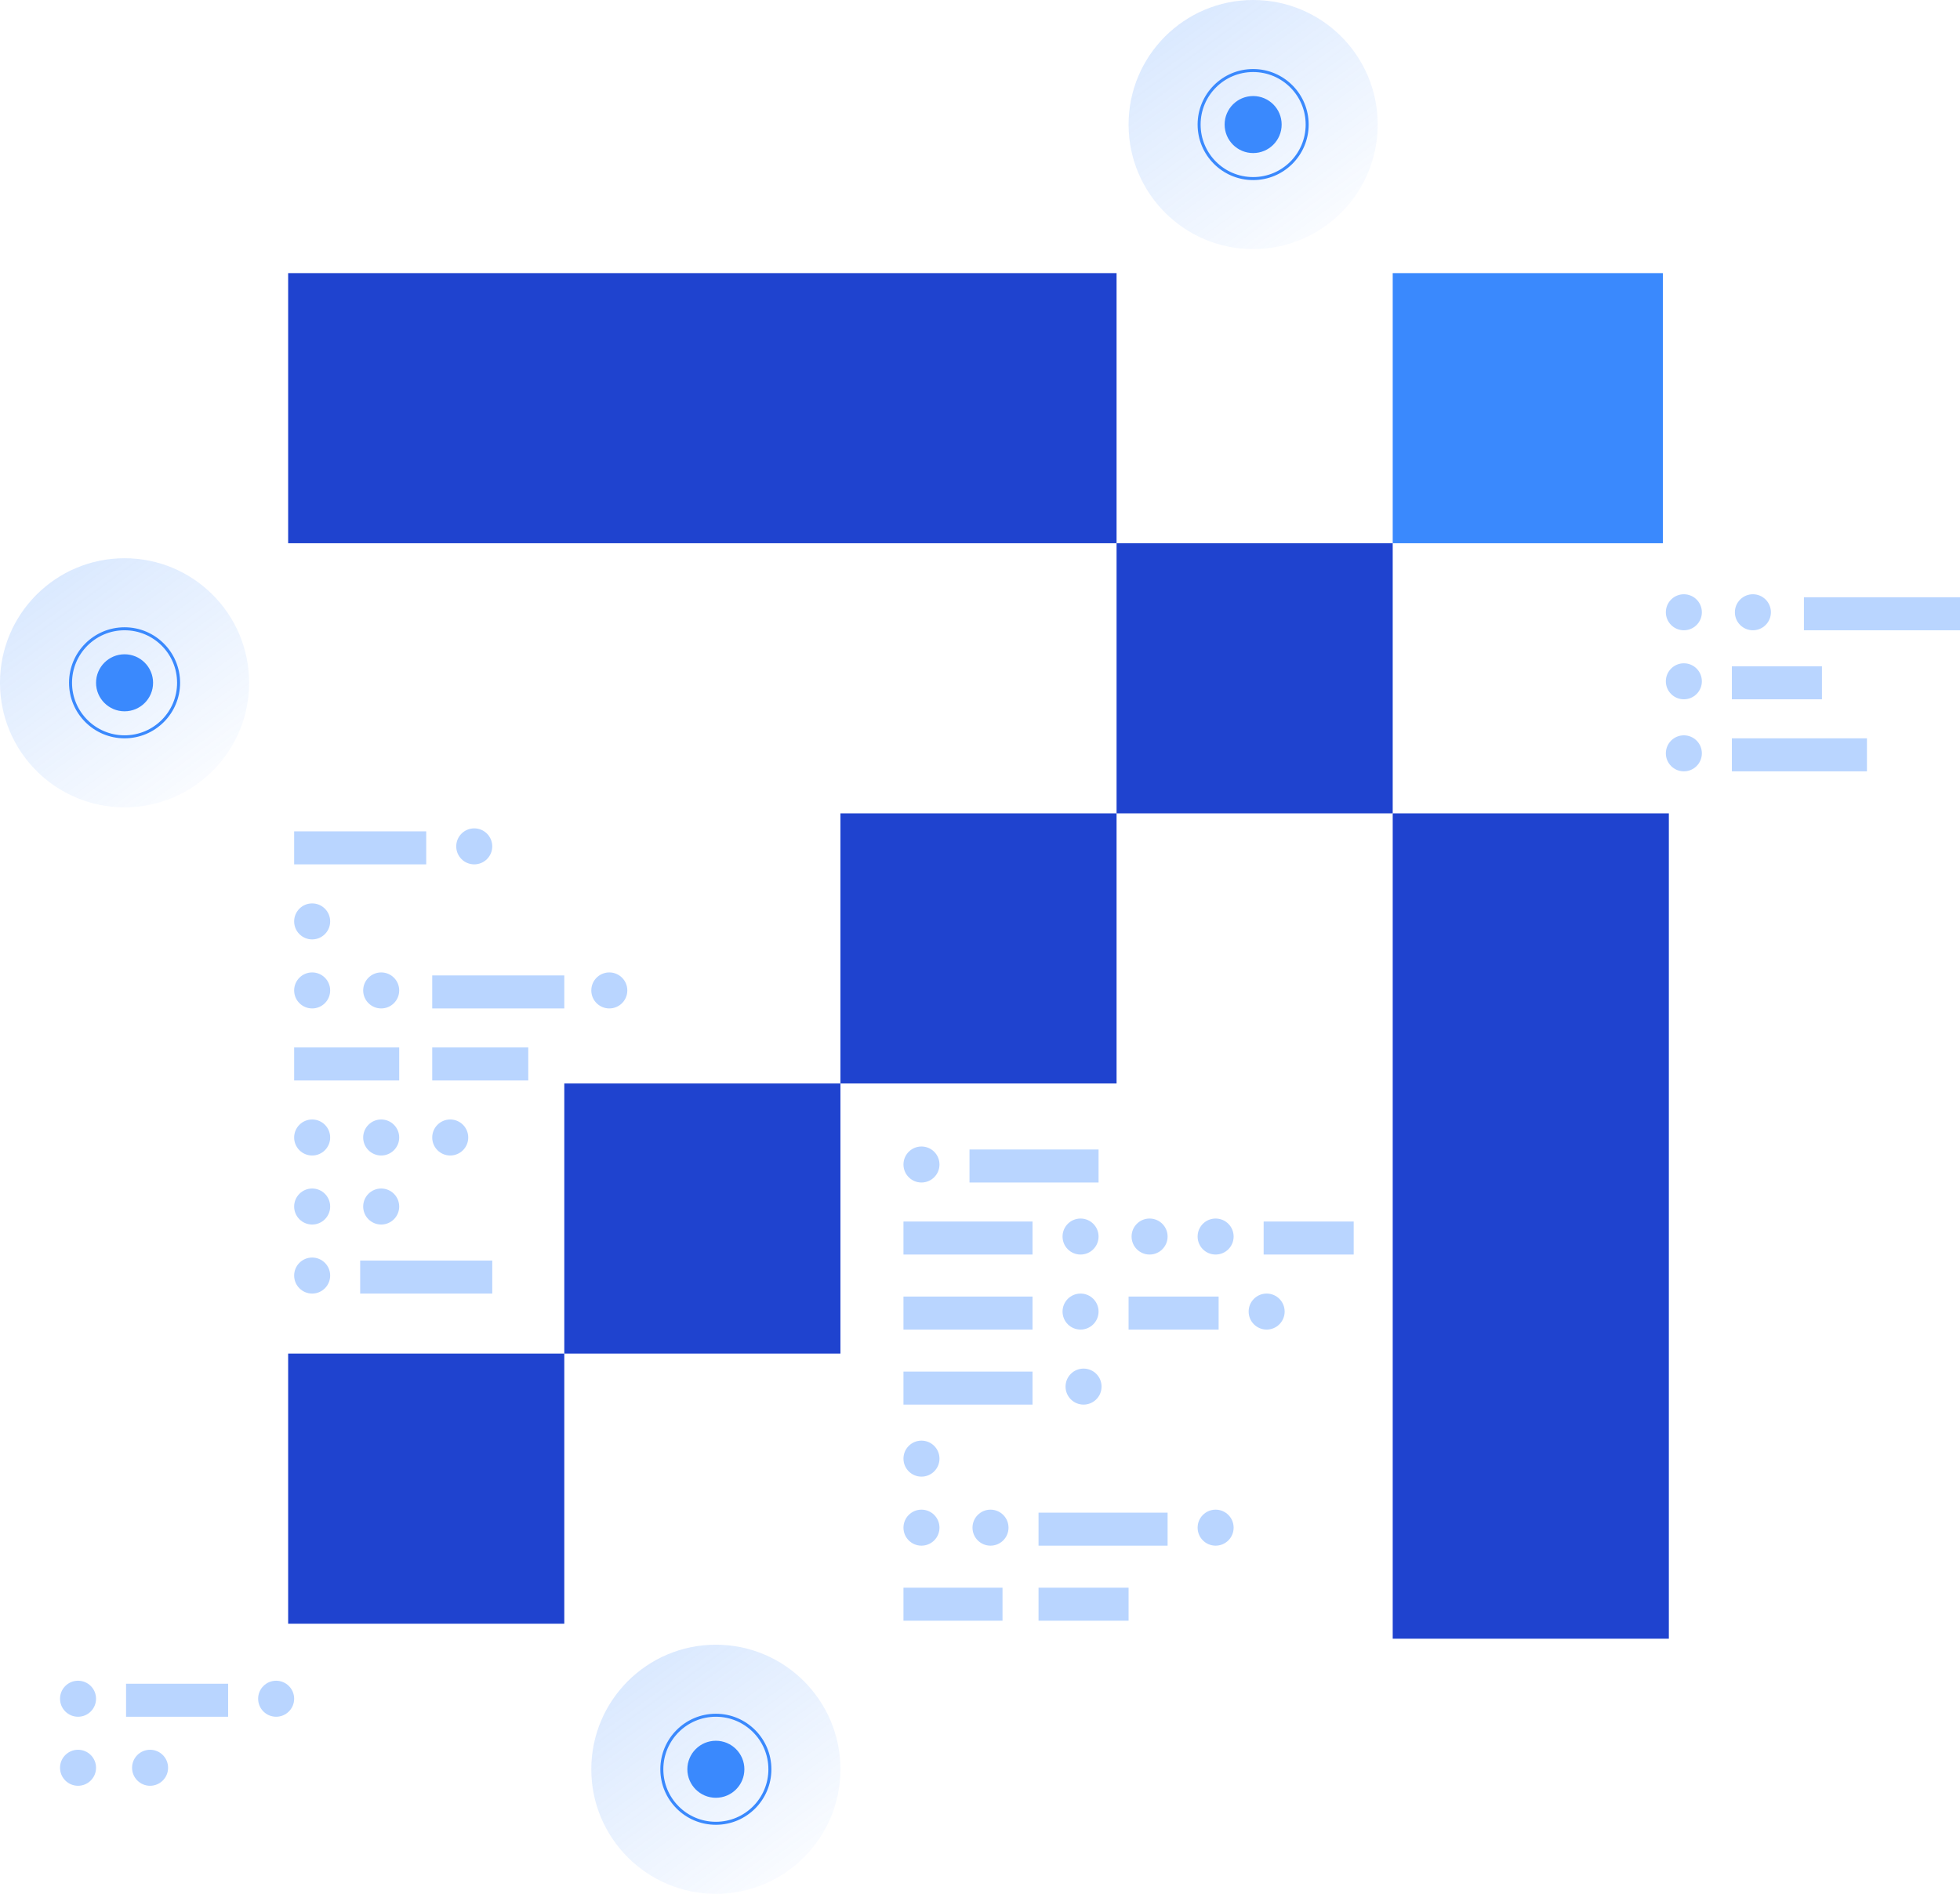 <svg width="653" height="631" viewBox="0 0 653 631" fill="none" xmlns="http://www.w3.org/2000/svg">
<rect x="464" y="91" width="90" height="90" fill="#3A89FD"/>
<rect x="96" y="91" width="276" height="90" fill="#1F43CF"/>
<rect x="372" y="181" width="92" height="90" fill="#1F43CF"/>
<rect x="280" y="271" width="92" height="90" fill="#1F43CF"/>
<rect x="188" y="361" width="92" height="90" fill="#1F43CF"/>
<rect x="464" y="271" width="92" height="275" fill="#1F43CF"/>
<rect x="96" y="451" width="92" height="90" fill="#1F43CF"/>
<rect x="98" y="277" width="44" height="11" fill="#B9D5FF"/>
<rect x="144" y="325" width="44" height="11" fill="#B9D5FF"/>
<rect x="120" y="420" width="44" height="11" fill="#B9D5FF"/>
<rect x="98" y="349" width="35" height="11" fill="#B9D5FF"/>
<rect x="144" y="349" width="32" height="11" fill="#B9D5FF"/>
<rect x="323" y="383" width="43" height="11" fill="#B9D5FF"/>
<rect x="301" y="407" width="43" height="11" fill="#B9D5FF"/>
<rect x="301" y="432" width="43" height="11" fill="#B9D5FF"/>
<rect x="376" y="432" width="30" height="11" fill="#B9D5FF"/>
<rect x="421" y="407" width="30" height="11" fill="#B9D5FF"/>
<rect x="577" y="222" width="30" height="11" fill="#B9D5FF"/>
<rect x="577" y="246" width="45" height="11" fill="#B9D5FF"/>
<rect x="601" y="199" width="52" height="11" fill="#B9D5FF"/>
<rect x="346" y="529" width="30" height="11" fill="#B9D5FF"/>
<rect x="346" y="504" width="43" height="11" fill="#B9D5FF"/>
<rect x="301" y="529" width="33" height="11" fill="#B9D5FF"/>
<rect x="42" y="561" width="34" height="11" fill="#B9D5FF"/>
<rect x="301" y="457" width="43" height="11" fill="#B9D5FF"/>
<circle cx="92" cy="566" r="6" fill="#B9D5FF"/>
<circle cx="26" cy="566" r="6" fill="#B9D5FF"/>
<circle cx="26" cy="589" r="6" fill="#B9D5FF"/>
<circle cx="50" cy="589" r="6" fill="#B9D5FF"/>
<circle cx="104" cy="307" r="6" fill="#B9D5FF"/>
<circle cx="104" cy="330" r="6" fill="#B9D5FF"/>
<circle cx="104" cy="379" r="6" fill="#B9D5FF"/>
<circle cx="104" cy="402" r="6" fill="#B9D5FF"/>
<circle cx="127" cy="402" r="6" fill="#B9D5FF"/>
<circle cx="104" cy="425" r="6" fill="#B9D5FF"/>
<circle cx="127" cy="379" r="6" fill="#B9D5FF"/>
<circle cx="150" cy="379" r="6" fill="#B9D5FF"/>
<circle cx="127" cy="330" r="6" fill="#B9D5FF"/>
<circle cx="203" cy="330" r="6" fill="#B9D5FF"/>
<circle cx="307" cy="388" r="6" fill="#B9D5FF"/>
<circle cx="307" cy="486" r="6" fill="#B9D5FF"/>
<circle cx="307" cy="509" r="6" fill="#B9D5FF"/>
<circle cx="330" cy="509" r="6" fill="#B9D5FF"/>
<circle cx="405" cy="509" r="6" fill="#B9D5FF"/>
<circle cx="361" cy="462" r="6" fill="#B9D5FF"/>
<circle cx="360" cy="437" r="6" fill="#B9D5FF"/>
<circle cx="360" cy="412" r="6" fill="#B9D5FF"/>
<circle cx="383" cy="412" r="6" fill="#B9D5FF"/>
<circle cx="405" cy="412" r="6" fill="#B9D5FF"/>
<circle cx="584" cy="204" r="6" fill="#B9D5FF"/>
<circle cx="561" cy="204" r="6" fill="#B9D5FF"/>
<circle cx="561" cy="227" r="6" fill="#B9D5FF"/>
<circle cx="561" cy="251" r="6" fill="#B9D5FF"/>
<circle cx="422" cy="437" r="6" fill="#B9D5FF"/>
<circle cx="158" cy="282" r="6" fill="#B9D5FF"/>
<circle cx="41.5" cy="227.5" r="41.5" fill="url(#paint0_linear_72_161)"/>
<circle cx="41.5" cy="227.5" r="18" stroke="#3A89FD"/>
<circle cx="41.5" cy="227.5" r="9.5" fill="#3A89FD"/>
<circle cx="417.5" cy="41.5" r="41.5" fill="url(#paint1_linear_72_161)"/>
<circle cx="417.5" cy="41.5" r="18" stroke="#3A89FD"/>
<circle cx="417.5" cy="41.5" r="9.5" fill="#3A89FD"/>
<circle cx="238.5" cy="589.5" r="41.5" fill="url(#paint2_linear_72_161)"/>
<circle cx="238.5" cy="589.5" r="18" stroke="#3A89FD"/>
<circle cx="238.5" cy="589.5" r="9.5" fill="#3A89FD"/>
<defs>
<linearGradient id="paint0_linear_72_161" x1="15" y1="191.5" x2="75" y2="274" gradientUnits="userSpaceOnUse">
<stop stop-color="#3A89FD" stop-opacity="0.19"/>
<stop offset="1" stop-color="#3A89FD" stop-opacity="0"/>
</linearGradient>
<linearGradient id="paint1_linear_72_161" x1="391" y1="5.5" x2="451" y2="88" gradientUnits="userSpaceOnUse">
<stop stop-color="#3A89FD" stop-opacity="0.19"/>
<stop offset="1" stop-color="#3A89FD" stop-opacity="0"/>
</linearGradient>
<linearGradient id="paint2_linear_72_161" x1="212" y1="553.5" x2="272" y2="636" gradientUnits="userSpaceOnUse">
<stop stop-color="#3A89FD" stop-opacity="0.19"/>
<stop offset="1" stop-color="#3A89FD" stop-opacity="0"/>
</linearGradient>
</defs>
</svg>
